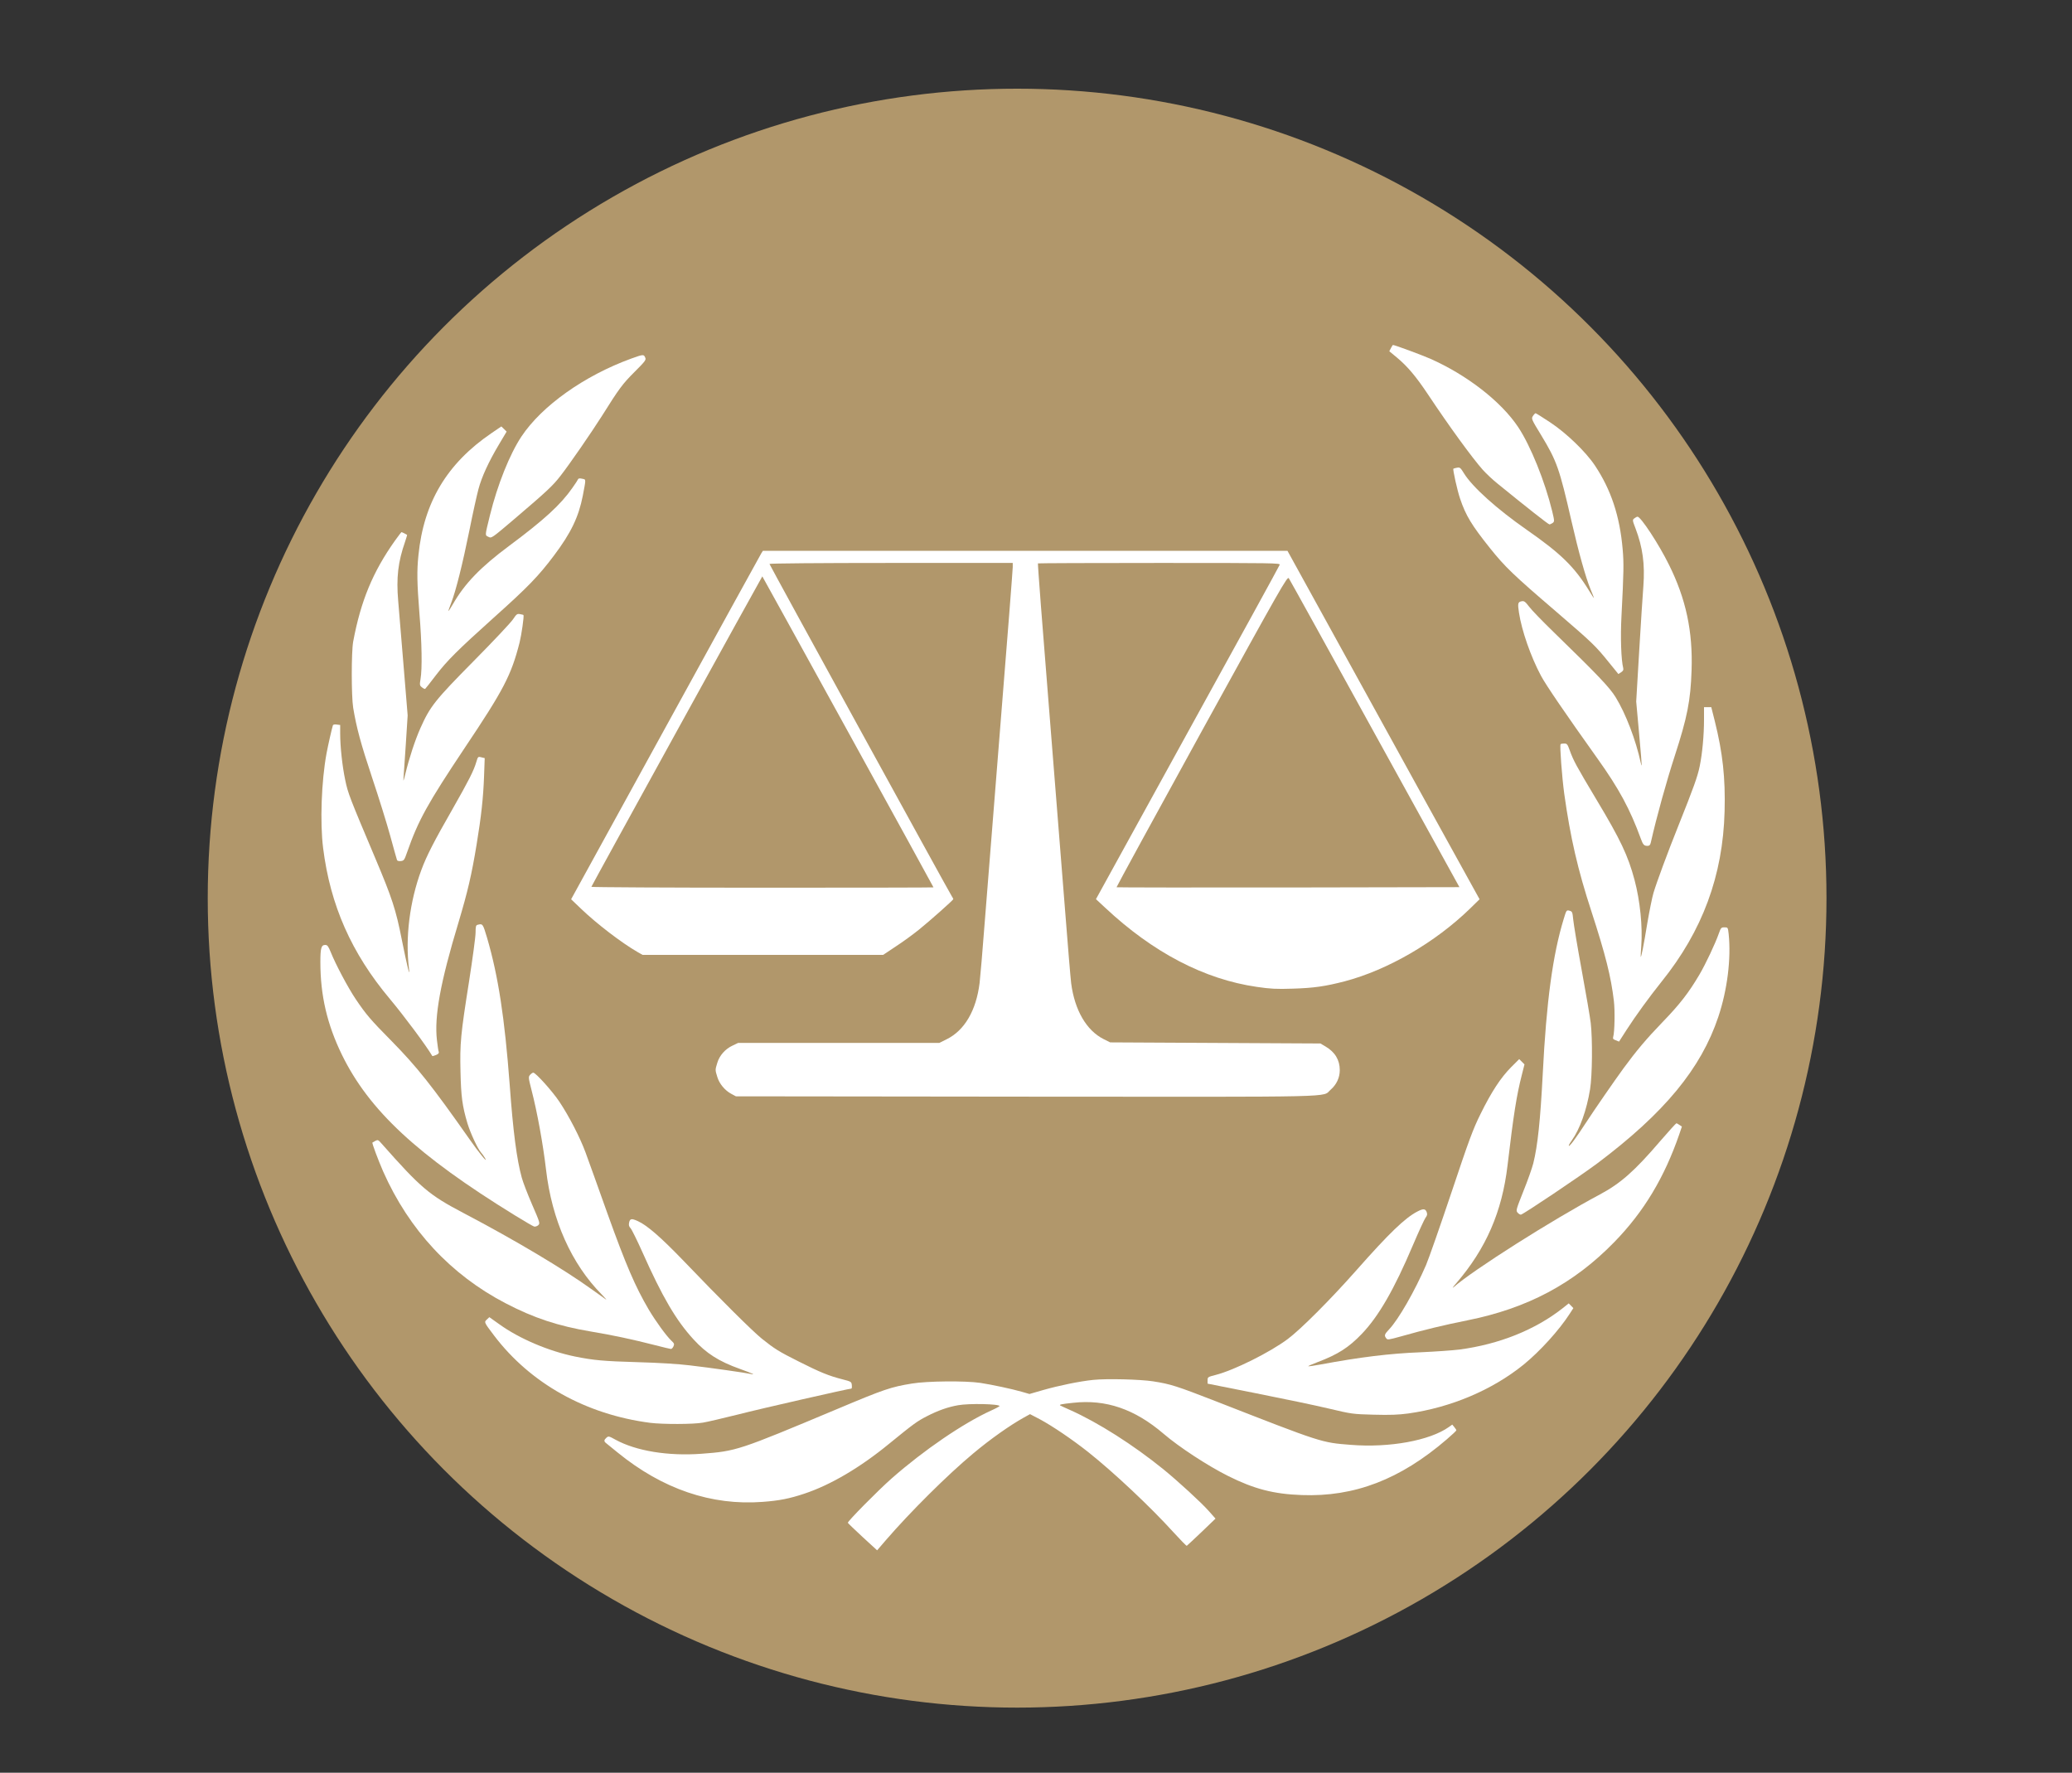 <?xml version="1.0" encoding="UTF-8" standalone="no"?>
<svg
   version="1.0"
   width="1280pt"
   height="1095pt"
   viewBox="0 0 1280 1095"
   preserveAspectRatio="xMidYMid meet"
   id="svg2736"
   sodipodi:docname="favicon-final.svg"
   inkscape:version="1.1.2 (1:1.1+202202050950+0a00cf5339)"
   xmlns:inkscape="http://www.inkscape.org/namespaces/inkscape"
   xmlns:sodipodi="http://sodipodi.sourceforge.net/DTD/sodipodi-0.dtd"
   xmlns="http://www.w3.org/2000/svg"
   xmlns:svg="http://www.w3.org/2000/svg">
  <rect x="0" y="0" width="1280" height="1095" fill="#333333" stroke="none"/>
  <defs
     id="defs2740" />
  <sodipodi:namedview
     id="namedview2738"
     pagecolor="#ffffff"
     bordercolor="#666666"
     borderopacity="1.0"
     inkscape:pageshadow="2"
     inkscape:pageopacity="0.0"
     inkscape:pagecheckerboard="0"
     inkscape:document-units="pt"
     showgrid="false"
     inkscape:zoom="0.20526726"
     inkscape:cx="275.25091"
     inkscape:cy="516.39994"
     inkscape:window-width="1366"
     inkscape:window-height="704"
     inkscape:window-x="0"
     inkscape:window-y="27"
     inkscape:window-maximized="1"
     inkscape:current-layer="svg2736" />
  <g
     id="g3082"
     transform="translate(1189.022,-49.03)">
    <circle
       style="fill:#b1976b;fill-opacity:1;stroke-width:2.925;stroke-miterlimit:4;stroke-dasharray:none"
       id="path2942"
       cx="-560.691"
       cy="603.813"
       r="500" />
    <g
       transform="matrix(0.068,0,0,-0.068,-991.109,1006.718)"
       fill="#000000"
       stroke="none"
       id="g2734"
       style="fill:#ffffff">
      <path
         d="m 9726,10922 -15,-29 70,-58 c 96,-80 174,-173 282,-335 190,-286 401,-576 498,-685 30,-33 90,-90 134,-125 268,-218 461,-370 471,-370 5,0 18,6 29,13 17,14 17,17 -4,106 -66,271 -196,594 -308,763 -155,234 -467,476 -802,624 -81,35 -321,124 -337,124 -2,0 -10,-13 -18,-28 z"
         id="path2702"
         style="fill:#ffffff" />
      <path
         d="m 2823,10826 c -425,-155 -810,-428 -996,-707 -107,-161 -218,-439 -286,-714 -47,-193 -47,-182 -14,-198 28,-14 28,-14 233,160 299,255 351,303 422,395 85,109 279,391 375,542 158,252 188,292 296,400 100,100 108,111 98,132 -13,30 -17,30 -128,-10 z"
         id="path2704"
         style="fill:#ffffff" />
      <path
         d="m 11016,10305 c -16,-24 -15,-28 75,-175 142,-235 165,-300 275,-780 64,-280 129,-512 173,-619 17,-41 31,-76 31,-79 0,-4 -20,26 -44,66 -135,219 -258,338 -565,552 -273,190 -495,390 -571,513 -32,52 -37,57 -64,52 -16,-3 -31,-7 -33,-9 -7,-6 37,-203 61,-272 52,-154 105,-241 272,-450 137,-171 213,-244 604,-579 330,-284 355,-308 479,-462 l 83,-102 25,16 c 18,12 23,22 19,38 -19,75 -26,280 -16,468 21,408 22,484 11,611 -26,302 -106,542 -252,761 -84,126 -261,296 -408,393 -68,45 -127,82 -131,82 -4,0 -15,-11 -24,-25 z"
         id="path2706"
         style="fill:#ffffff" />
      <path
         d="M 1553,10148 C 1150,9873 939,9520 891,9041 c -15,-146 -13,-251 9,-531 22,-265 26,-500 10,-594 -9,-54 -8,-60 13,-76 12,-10 25,-16 29,-14 3,2 47,57 96,122 105,137 200,231 527,525 311,278 408,379 547,564 155,206 224,350 262,543 30,159 31,147 -6,155 -20,5 -34,3 -36,-3 -2,-6 -25,-42 -53,-81 -106,-152 -258,-291 -573,-525 -262,-195 -404,-342 -513,-532 -20,-35 -38,-62 -40,-61 -1,2 11,37 27,78 41,106 101,345 165,660 30,151 67,317 81,369 29,110 92,248 188,409 l 68,114 -24,24 -24,23 z"
         id="path2708"
         style="fill:#ffffff" />
      <path
         d="m 11937,9375 c -18,-13 -18,-17 11,-92 65,-171 86,-324 71,-525 -6,-73 -23,-339 -38,-590 l -27,-457 26,-288 c 15,-158 25,-290 24,-292 -2,-2 -6,10 -9,25 -44,204 -136,445 -227,593 -55,90 -160,200 -564,593 -100,97 -200,200 -223,231 -35,46 -45,53 -67,49 -35,-6 -38,-19 -25,-104 25,-163 107,-399 200,-573 44,-83 225,-348 514,-753 194,-272 294,-456 393,-727 20,-55 29,-65 61,-65 17,0 24,8 29,28 55,242 143,558 219,792 113,348 143,499 152,775 12,354 -51,649 -206,960 -91,185 -256,436 -285,435 -6,0 -19,-7 -29,-15 z"
         id="path2710"
         style="fill:#ffffff" />
      <path
         d="M 678,9173 C 477,8890 367,8625 298,8255 c -17,-94 -17,-493 0,-600 30,-181 69,-326 172,-635 60,-179 134,-417 165,-530 31,-113 58,-211 61,-218 2,-8 16,-12 34,-10 29,3 33,8 59,83 101,288 185,439 519,940 358,534 426,665 502,963 17,68 42,241 35,249 -1,2 -15,5 -31,8 -26,5 -32,1 -64,-47 -19,-29 -179,-199 -356,-378 -353,-357 -397,-413 -485,-610 -49,-110 -103,-275 -138,-420 -14,-57 -19,-70 -16,-40 2,25 11,164 21,310 l 17,265 -37,450 c -21,248 -43,513 -49,590 -18,211 -2,353 63,539 11,33 19,60 18,61 -6,5 -47,25 -51,25 -2,0 -29,-35 -59,-77 z"
         id="path2712"
         style="fill:#ffffff" />
      <path
         d="m 4006,9058 c -8,-13 -400,-725 -871,-1583 l -857,-1560 91,-87 c 142,-136 365,-307 512,-392 l 46,-26 h 1093 1093 l 114,76 c 63,41 158,110 211,153 97,78 312,269 312,277 0,3 -6,15 -14,27 -33,52 -1656,3010 -1656,3018 0,5 449,9 1105,9 h 1105 v -38 c 0,-21 -49,-655 -110,-1408 -60,-753 -125,-1574 -145,-1824 -19,-250 -40,-495 -46,-545 -31,-251 -137,-432 -300,-512 l -66,-33 h -914 -914 l -50,-24 c -66,-30 -120,-91 -139,-157 -20,-65 -20,-63 0,-128 18,-61 69,-123 128,-154 l 41,-22 2635,-3 c 2920,-2 2685,-8 2768,63 54,47 83,110 83,178 0,92 -43,164 -130,215 l -46,27 -955,5 -955,5 -60,30 c -155,78 -262,262 -294,505 -6,47 -31,348 -56,670 -26,322 -92,1160 -148,1863 -57,703 -101,1280 -98,1283 2,2 499,4 1104,4 1043,0 1099,-1 1092,-17 -3,-10 -380,-697 -838,-1527 l -831,-1510 85,-79 c 434,-406 899,-649 1377,-718 124,-18 175,-21 327,-16 193,6 294,21 472,67 390,103 821,353 1136,659 l 88,86 -163,295 c -90,162 -483,874 -873,1583 L 8786,9080 H 6403 4020 Z m 788,-1622 c 427,-775 776,-1411 776,-1413 0,-2 -700,-3 -1556,-3 -856,0 -1554,4 -1552,8 10,25 1551,2822 1553,2820 2,-2 352,-637 779,-1412 z m 4786,-19 768,-1392 -1556,-3 c -855,-1 -1557,0 -1559,2 -2,2 346,640 773,1416 729,1324 779,1411 792,1391 8,-11 360,-648 782,-1414 z"
         id="path2714"
         style="fill:#ffffff" />
      <path
         d="m 12570,7548 c 0,-142 -15,-306 -39,-424 -19,-94 -56,-196 -193,-539 -98,-244 -198,-515 -227,-612 -12,-40 -37,-164 -56,-275 -34,-207 -55,-312 -60,-306 -1,2 1,46 5,98 13,177 -11,412 -61,600 -59,221 -128,367 -346,730 -186,311 -209,354 -243,448 -20,56 -25,62 -51,62 -15,0 -30,-3 -32,-7 -9,-15 13,-299 33,-448 56,-400 123,-691 247,-1070 129,-397 178,-593 204,-812 11,-91 7,-284 -6,-328 -5,-16 0,-23 24,-31 l 29,-12 68,106 c 84,130 203,294 318,438 372,462 558,964 573,1549 8,302 -17,529 -89,818 l -32,127 h -33 -33 z"
         id="path2716"
         style="fill:#ffffff" />
      <path
         d="M 114,7496 C 104,7465 70,7315 56,7240 9,6985 -4,6611 25,6380 90,5861 282,5426 631,5010 c 132,-158 331,-425 386,-519 1,-2 16,2 33,9 20,8 29,18 26,27 -4,8 -11,57 -17,108 -25,216 31,525 196,1070 83,278 119,431 164,705 43,260 61,429 68,621 l 6,166 -24,6 c -37,10 -37,10 -52,-40 -24,-82 -69,-169 -216,-428 C 1033,6442 965,6310 917,6180 812,5897 770,5565 805,5285 c 12,-96 -17,23 -65,262 -54,275 -89,380 -240,738 -237,561 -249,592 -274,712 -27,128 -46,304 -46,424 v 77 l -31,4 c -17,3 -32,0 -35,-6 z"
         id="path2718"
         style="fill:#ffffff" />
      <path
         d="m 11295,5735 c -99,-324 -157,-749 -190,-1405 -22,-425 -46,-653 -86,-814 -11,-43 -51,-157 -90,-253 -66,-167 -69,-176 -53,-194 9,-11 23,-19 30,-19 18,0 541,351 696,467 608,457 941,860 1098,1330 82,246 117,527 94,752 -7,60 -7,61 -38,61 -29,0 -33,-4 -50,-52 -33,-95 -121,-281 -178,-378 -97,-164 -178,-269 -333,-429 -146,-151 -241,-264 -356,-421 -84,-115 -269,-383 -345,-500 -85,-131 -145,-212 -152,-205 -3,3 9,25 27,50 73,102 135,274 166,465 20,124 23,450 6,600 -6,52 -43,268 -82,480 -39,212 -73,418 -77,459 -7,71 -9,75 -34,82 -28,7 -28,6 -53,-76 z"
         id="path2720"
         style="fill:#ffffff" />
      <path
         d="m 1428,5683 c -15,-4 -18,-16 -18,-71 0,-37 -27,-236 -59,-442 -77,-486 -84,-563 -78,-822 5,-224 16,-310 63,-468 27,-89 93,-231 123,-265 10,-11 26,-33 36,-50 36,-62 -54,46 -142,173 -340,484 -477,656 -704,887 -195,197 -235,245 -328,383 -69,102 -184,319 -226,425 -23,56 -31,67 -51,67 -36,0 -44,-29 -44,-155 0,-304 61,-565 195,-841 247,-506 685,-914 1570,-1459 87,-54 167,-100 177,-103 10,-2 27,3 37,12 18,17 16,23 -56,189 -41,95 -83,204 -93,242 -46,166 -79,418 -110,845 -46,610 -104,987 -205,1333 -39,131 -40,132 -87,120 z"
         id="path2722"
         style="fill:#ffffff" />
      <path
         d="m 10817,4389 c -94,-95 -178,-223 -277,-424 -69,-139 -103,-231 -264,-712 -102,-304 -206,-601 -231,-660 -102,-236 -251,-496 -336,-585 -42,-45 -46,-55 -26,-81 11,-16 21,-14 137,18 211,60 386,102 600,145 545,109 967,333 1335,711 268,275 455,586 591,981 l 23,68 -22,15 c -12,8 -24,15 -28,15 -4,0 -70,-73 -147,-162 -233,-272 -360,-384 -547,-484 -434,-231 -1156,-689 -1330,-843 -16,-14 -5,3 25,37 270,314 415,647 465,1069 55,465 82,635 130,823 l 24,95 -24,24 -24,24 z"
         id="path2724"
         style="fill:#ffffff" />
      <path
         d="m 1906,4321 c -17,-19 -17,-25 12,-138 52,-200 105,-493 132,-723 53,-459 231,-857 506,-1135 32,-33 49,-53 38,-45 -12,8 -67,48 -122,87 -262,189 -700,450 -1172,698 -312,164 -385,225 -746,633 -28,32 -32,34 -55,22 -13,-7 -25,-14 -26,-15 -6,-4 51,-156 98,-264 235,-529 614,-937 1112,-1196 257,-134 476,-206 772,-256 199,-33 381,-72 584,-124 74,-19 140,-35 146,-35 7,0 17,11 23,24 9,21 7,27 -20,52 -46,44 -140,173 -205,282 -122,208 -207,405 -373,867 -88,248 -179,500 -201,560 -50,136 -149,328 -237,460 -63,95 -216,265 -238,265 -6,0 -19,-9 -28,-19 z"
         id="path2726"
         style="fill:#ffffff" />
      <path
         d="m 9965,3078 c -113,-59 -257,-198 -553,-533 -238,-269 -507,-538 -624,-625 -162,-121 -487,-283 -655,-326 -70,-18 -73,-19 -73,-49 v -30 l 443,-88 c 243,-48 539,-110 657,-138 211,-50 218,-51 410,-56 149,-4 223,-1 313,11 387,54 764,214 1047,443 150,122 324,314 420,463 l 33,51 -21,22 -21,21 -58,-46 c -249,-195 -574,-325 -933,-373 -63,-8 -223,-19 -355,-25 -281,-11 -549,-44 -909,-111 -59,-11 -110,-18 -112,-16 -2,2 35,18 84,37 186,70 284,133 403,257 154,161 294,404 465,807 52,122 103,233 114,248 16,21 18,32 10,53 -12,30 -32,31 -85,3 z"
         id="path2728"
         style="fill:#ffffff" />
      <path
         d="m 2805,2979 c -5,-23 -2,-36 13,-52 11,-12 59,-109 106,-214 182,-409 307,-623 466,-796 117,-128 231,-200 421,-268 109,-39 151,-58 99,-46 -42,10 -371,57 -553,78 -106,13 -288,24 -472,29 -311,9 -401,17 -570,51 -240,49 -507,162 -690,294 l -90,64 -22,-21 c -27,-25 -27,-24 65,-146 331,-436 834,-717 1419,-793 113,-14 390,-14 479,2 38,6 182,40 319,74 210,54 1006,235 1029,235 4,0 6,14 4,32 -3,30 -5,32 -88,53 -121,31 -202,64 -394,161 -182,91 -221,116 -336,208 -82,66 -375,356 -708,704 -207,215 -333,325 -417,363 -57,26 -72,24 -80,-12 z"
         id="path2730"
         style="fill:#ffffff" />
      <path
         d="m 7020,1549 c -124,-13 -306,-50 -457,-93 l -121,-35 -69,20 c -91,26 -267,64 -378,81 -135,20 -483,17 -620,-6 -191,-31 -251,-51 -681,-232 -899,-377 -914,-382 -1233,-406 -302,-22 -592,25 -780,128 -60,33 -64,34 -82,18 -23,-20 -24,-33 -5,-48 7,-6 56,-45 107,-87 408,-332 852,-483 1316,-448 152,11 246,30 378,74 239,79 509,238 772,454 221,180 253,204 343,250 103,53 192,84 284,100 99,18 377,12 376,-8 -1,-3 -35,-22 -78,-41 C 5840,1155 5482,911 5190,654 5065,544 4787,262 4792,251 c 2,-5 62,-62 134,-129 l 132,-121 80,93 c 220,255 560,593 792,786 156,131 335,257 461,327 l 56,31 90,-47 c 112,-60 294,-183 438,-297 233,-185 567,-499 777,-731 62,-68 115,-122 119,-121 3,2 64,58 134,125 l 127,122 -61,69 c -69,78 -282,273 -411,378 -274,222 -594,426 -850,540 -47,21 -87,39 -89,41 -11,8 13,13 118,24 298,33 559,-57 821,-281 141,-121 401,-291 587,-384 236,-118 414,-164 668,-173 480,-18 895,142 1318,506 48,41 87,78 87,82 0,4 -8,17 -19,30 l -18,22 -31,-22 c -173,-123 -540,-190 -890,-162 -270,21 -259,18 -1227,396 -355,138 -409,156 -570,181 -115,18 -422,26 -545,13 z"
         id="path2732"
         style="fill:#ffffff" />
    </g>
  </g>
</svg>
